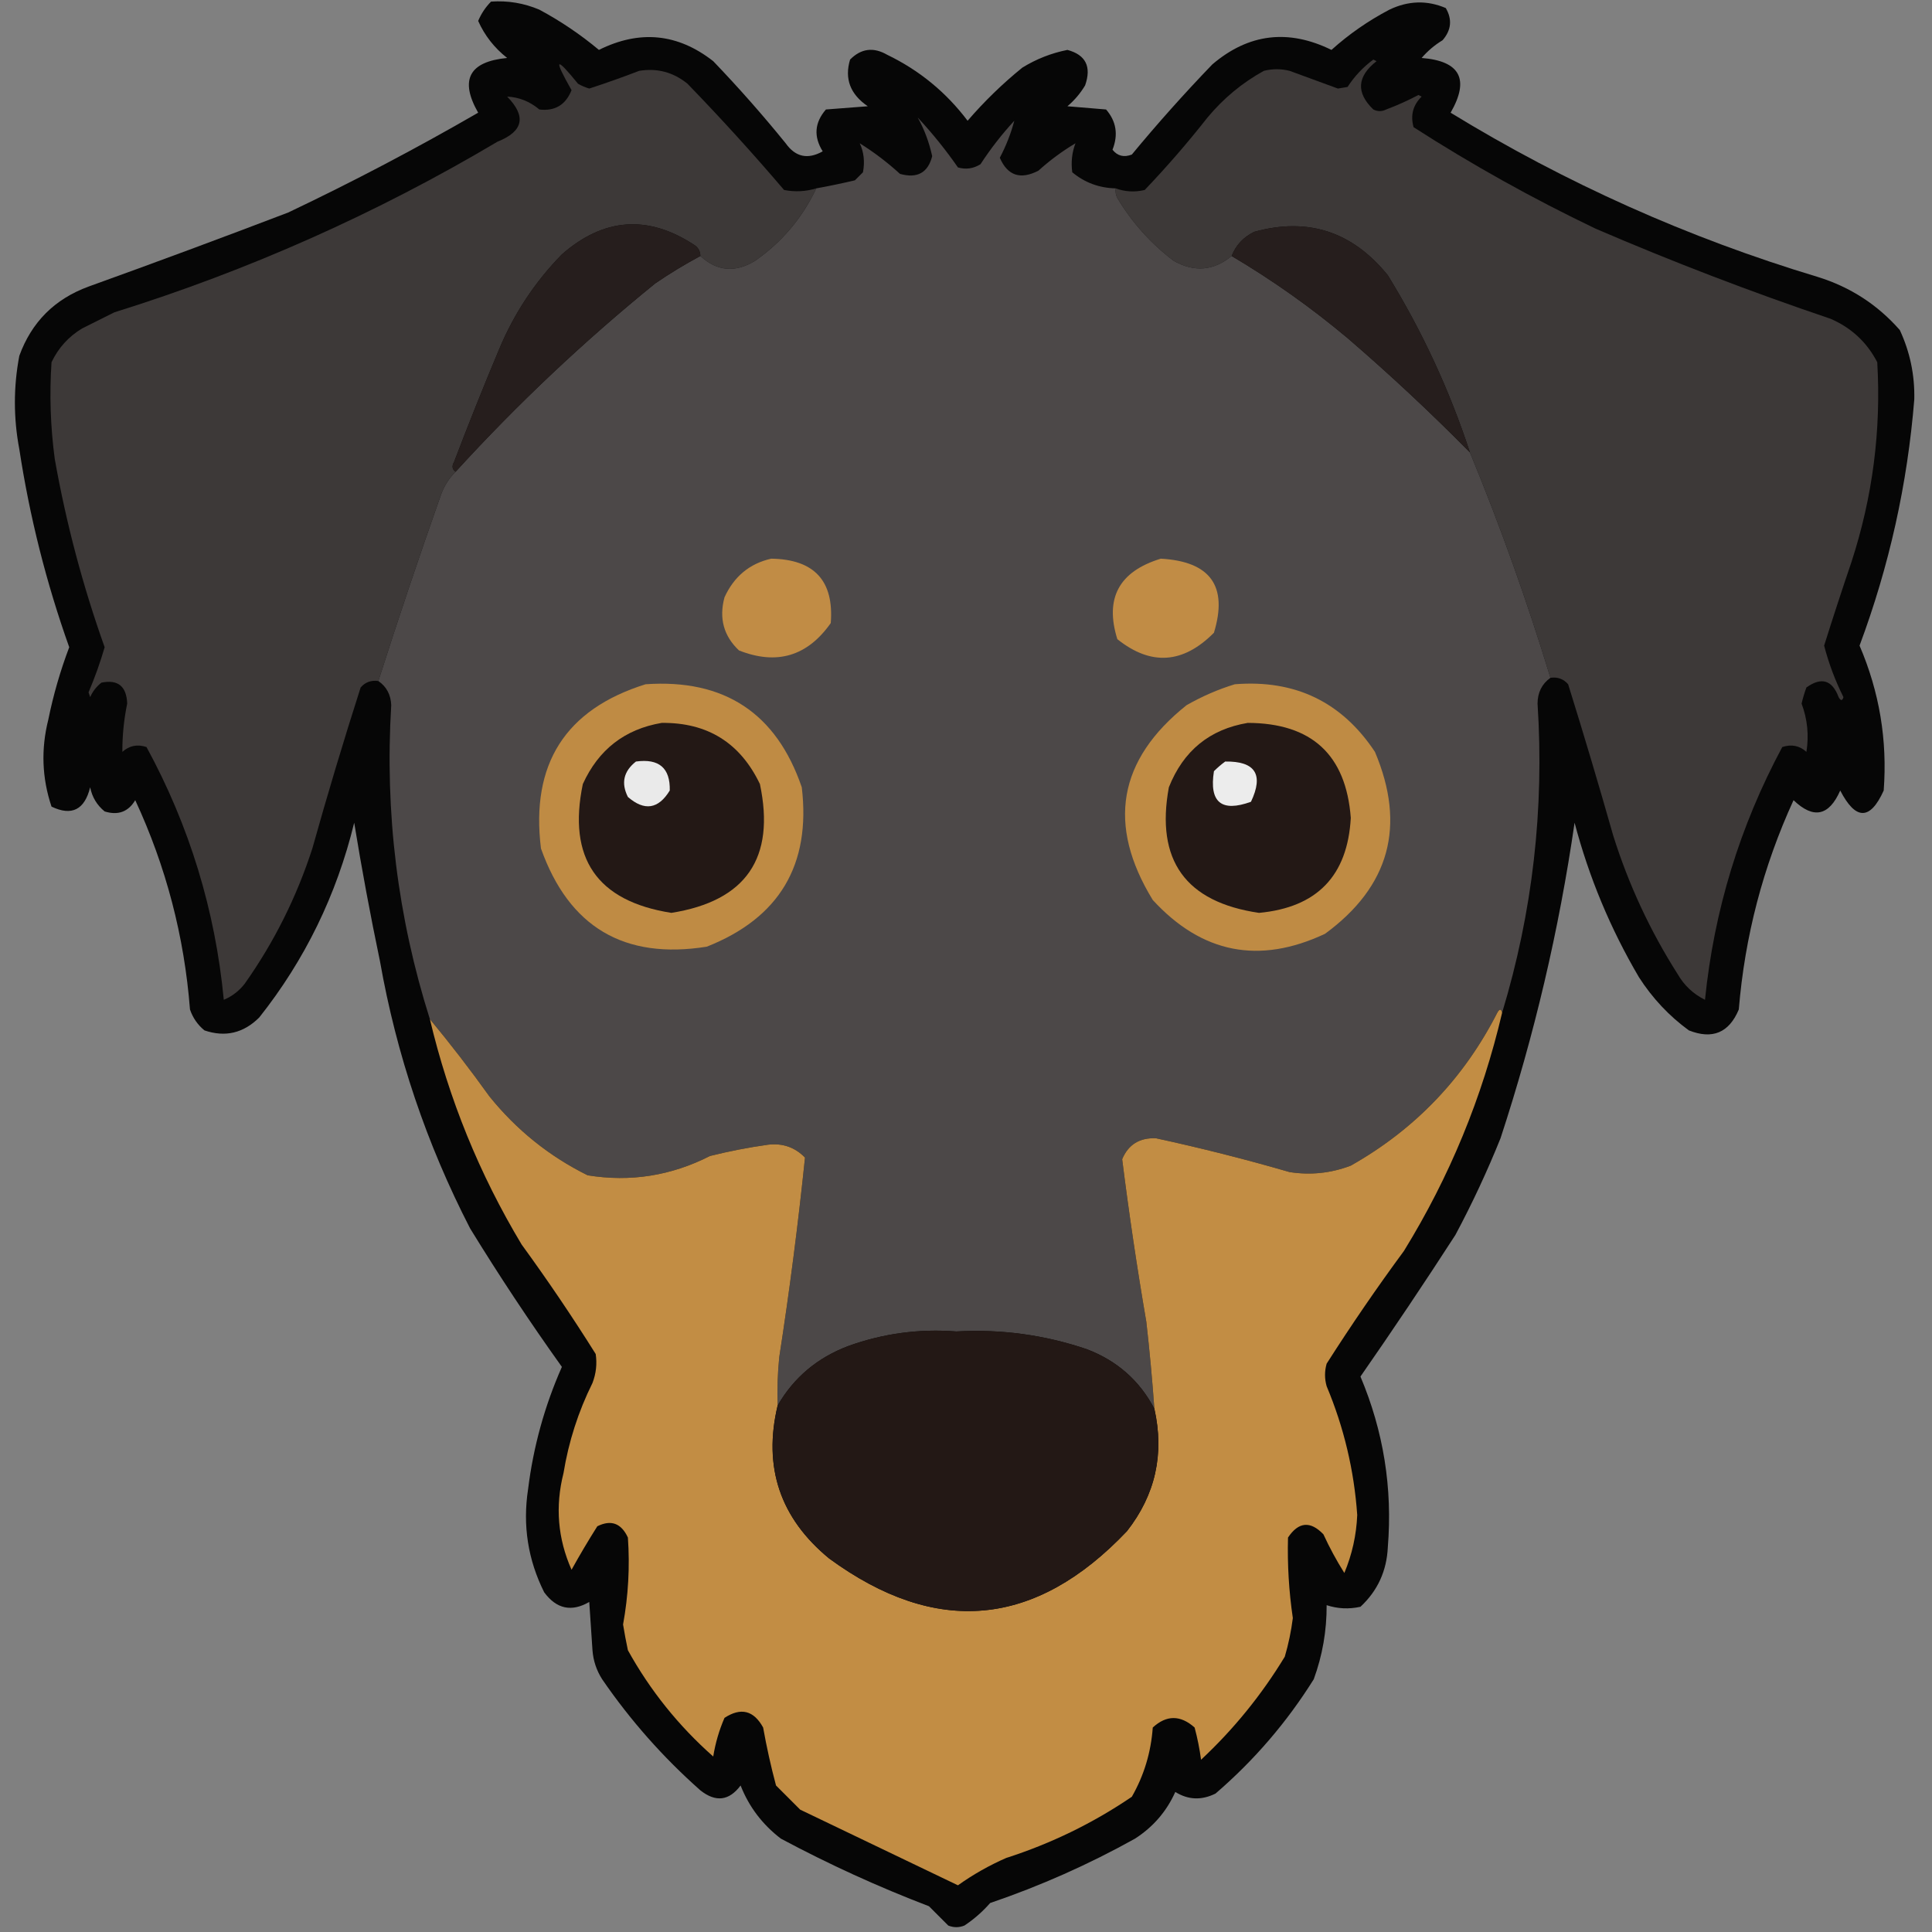 <?xml version="1.0" encoding="UTF-8"?>
<!DOCTYPE svg PUBLIC "-//W3C//DTD SVG 1.1//EN" "http://www.w3.org/Graphics/SVG/1.1/DTD/svg11.dtd">
<svg xmlns="http://www.w3.org/2000/svg" version="1.1" width="600px" height="600px" style="shape-rendering:geometricPrecision; text-rendering:geometricPrecision; image-rendering:optimizeQuality; fill-rule:evenodd; clip-rule:evenodd" xmlns:xlink="http://www.w3.org/1999/xlink">
<rect width="100%" height="100%" fill="#808080" stroke="none"/>
<g><path style="opacity:0.955" fill="#010100" d="M 152.5,0.5 C 157.705,0.134 162.705,0.967 167.5,3C 174.116,6.554 180.282,10.72 186,15.5C 198.648,9.206 210.481,10.372 221.5,19C 229.372,27.203 236.872,35.703 244,44.5C 247.033,48.774 250.867,49.607 255.5,47C 252.63,42.412 252.964,38.078 256.5,34C 260.833,33.667 265.167,33.333 269.5,33C 264.045,29.282 262.212,24.449 264,18.5C 267.415,15.052 271.249,14.552 275.5,17C 285.482,21.814 293.815,28.648 300.5,37.5C 305.684,31.483 311.35,25.983 317.5,21C 321.856,18.32 326.522,16.487 331.5,15.5C 337.19,17.035 339.023,20.701 337,26.5C 335.542,28.96 333.709,31.127 331.5,33C 335.5,33.333 339.5,33.667 343.5,34C 346.67,37.656 347.337,41.822 345.5,46.5C 347.044,48.446 349.044,48.946 351.5,48C 359.462,38.369 367.796,29.035 376.5,20C 387.749,10.42 400.082,8.92 413.5,15.5C 418.937,10.607 424.937,6.441 431.5,3C 437.364,0.195 443.198,0.028 449,2.5C 451.054,6.029 450.721,9.362 448,12.5C 445.555,13.977 443.388,15.81 441.5,18C 453.473,18.947 456.473,24.613 450.5,35C 486.281,56.889 524.281,73.889 564.5,86C 574.585,89.121 583.085,94.621 590,102.5C 593.16,109.299 594.66,116.466 594.5,124C 592.387,150.287 586.72,175.787 577.5,200.5C 583.677,214.895 586.177,229.895 585,245.5C 580.804,254.801 576.304,254.801 571.5,245.5C 568.011,253.441 563.178,254.441 557,248.5C 547.535,269.155 541.868,290.822 540,313.5C 536.988,320.728 531.821,322.895 524.5,320C 518.346,315.511 513.18,310.011 509,303.5C 500.137,288.438 493.47,272.438 489,255.5C 484.168,288.827 476.502,321.494 466,353.5C 461.88,363.741 457.213,373.741 452,383.5C 442.415,398.339 432.581,413.006 422.5,427.5C 429.663,444.479 432.496,462.145 431,480.5C 430.659,487.876 427.825,494.043 422.5,499C 418.909,499.789 415.409,499.622 412,498.5C 412.036,506.434 410.702,514.1 408,521.5C 399.646,534.857 389.479,546.69 377.5,557C 373.152,559.161 368.985,558.995 365,556.5C 362.298,562.54 358.131,567.373 352.5,571C 338.106,579.021 323.106,585.687 307.5,591C 305.129,593.706 302.463,596.039 299.5,598C 297.833,598.667 296.167,598.667 294.5,598C 292.5,596 290.5,594 288.5,592C 272.711,585.961 257.377,578.961 242.5,571C 236.768,566.613 232.602,561.113 230,554.5C 226.427,559.277 222.26,559.777 217.5,556C 205.904,545.739 195.737,534.239 187,521.5C 185.25,518.754 184.25,515.754 184,512.5C 183.667,507.5 183.333,502.5 183,497.5C 177.499,500.692 172.833,499.692 169,494.5C 163.952,484.388 162.285,473.721 164,462.5C 165.63,449.313 169.13,436.646 174.5,424.5C 164.503,410.51 155.003,396.177 146,381.5C 132.478,355.269 123.145,327.602 118,298.5C 114.997,284.138 112.33,269.805 110,255.5C 104.532,277.933 94.699,298.1 80.5,316C 75.605,320.858 69.938,322.192 63.5,320C 61.383,318.269 59.883,316.102 59,313.5C 57.24,290.794 51.574,269.127 42,248.5C 39.839,252.124 36.672,253.291 32.5,252C 30.106,250.048 28.606,247.548 28,244.5C 26.269,251.505 22.269,253.505 16,250.5C 13.032,241.646 12.699,232.646 15,223.5C 16.562,215.815 18.729,208.315 21.5,201C 14.374,180.998 9.208,160.498 6,139.5C 4.165,129.823 4.165,120.156 6,110.5C 9.807,100.026 16.974,92.859 27.5,89C 48.244,81.53 68.91,73.863 89.5,66C 109.609,56.446 129.275,46.113 148.5,35C 142.675,24.801 145.675,19.135 157.5,18C 153.517,14.861 150.517,11.027 148.5,6.5C 149.467,4.21 150.8,2.21 152.5,0.5 Z"/></g>
<g><path style="opacity:1" fill="#3d3938" d="M 253.5,58.5 C 249.197,67.643 242.864,75.143 234.5,81C 228.344,84.759 222.678,84.259 217.5,79.5C 217.489,77.983 216.823,76.816 215.5,76C 201.149,66.637 187.483,67.637 174.5,79C 166.137,87.547 159.637,97.38 155,108.5C 150.138,120.087 145.471,131.754 141,143.5C 140.26,144.749 140.427,145.749 141.5,146.5C 139.512,148.465 138.012,150.798 137,153.5C 130.196,172.746 123.696,192.079 117.5,211.5C 115.278,211.178 113.444,211.845 112,213.5C 106.69,230.075 101.69,246.742 97,263.5C 92.109,278.616 85.109,292.616 76,305.5C 74.261,307.741 72.094,309.408 69.5,310.5C 66.836,282.677 58.836,256.511 45.5,232C 42.653,231.056 40.153,231.556 38,233.5C 37.977,228.486 38.477,223.486 39.5,218.5C 39.301,213.124 36.634,210.958 31.5,212C 29.951,213.214 28.785,214.714 28,216.5C 27.833,216 27.667,215.5 27.5,215C 29.453,210.429 31.12,205.762 32.5,201C 25.698,181.928 20.531,162.428 17,142.5C 15.668,132.529 15.335,122.529 16,112.5C 18.114,108.052 21.281,104.552 25.5,102C 28.833,100.333 32.167,98.667 35.5,97C 77.272,83.969 116.939,66.302 154.5,44C 162.538,40.809 163.538,36.143 157.5,30C 161.202,30.176 164.535,31.509 167.5,34C 172.338,34.579 175.671,32.579 177.5,28C 171.816,18.01 172.482,17.343 179.5,26C 180.609,26.638 181.775,27.138 183,27.5C 188.22,25.806 193.387,23.973 198.5,22C 204.091,21.085 209.091,22.419 213.5,26C 223.869,36.701 233.869,47.701 243.5,59C 246.888,59.659 250.221,59.492 253.5,58.5 Z"/></g>
<g><path style="opacity:1" fill="#3d3938" d="M 481.5,210.5 C 474.281,186.737 465.948,163.404 456.5,140.5C 450.134,121.105 441.634,102.772 431,85.5C 419.989,71.893 406.156,67.393 389.5,72C 386.134,73.652 383.801,76.152 382.5,79.5C 376.908,84.114 370.908,84.614 364.5,81C 357.397,75.619 351.564,69.119 347,61.5C 346.517,60.552 346.351,59.552 346.5,58.5C 349.408,59.569 352.408,59.736 355.5,59C 362.373,51.795 368.873,44.295 375,36.5C 379.959,30.535 385.792,25.702 392.5,22C 395.167,21.333 397.833,21.333 400.5,22C 405.52,23.846 410.52,25.68 415.5,27.5C 416.5,27.333 417.5,27.167 418.5,27C 420.645,23.688 423.312,20.854 426.5,18.5C 426.833,18.667 427.167,18.833 427.5,19C 421.417,23.771 421.084,28.771 426.5,34C 427.833,34.667 429.167,34.667 430.5,34C 433.951,32.703 437.285,31.203 440.5,29.5C 440.833,29.667 441.167,29.833 441.5,30C 438.806,32.653 437.973,35.82 439,39.5C 457.107,51.141 475.941,61.641 495.5,71C 519.442,81.315 543.775,90.648 568.5,99C 574.97,101.806 579.804,106.306 583,112.5C 584.235,133.66 581.569,154.327 575,174.5C 572.07,183.125 569.236,191.791 566.5,200.5C 567.941,206.048 569.941,211.381 572.5,216.5C 572.154,217.696 571.654,217.696 571,216.5C 568.996,211.164 565.663,210.164 561,213.5C 560.399,215.137 559.899,216.803 559.5,218.5C 561.32,223.368 561.82,228.368 561,233.5C 558.847,231.556 556.347,231.056 553.5,232C 540.314,256.575 532.314,282.742 529.5,310.5C 525.859,308.693 523.026,306.026 521,302.5C 512.469,289.1 505.802,274.767 501,259.5C 496.536,243.774 491.869,228.107 487,212.5C 485.556,210.845 483.722,210.178 481.5,210.5 Z"/></g>
<g><path style="opacity:1" fill="#4c4848" d="M 346.5,58.5 C 346.351,59.552 346.517,60.552 347,61.5C 351.564,69.119 357.397,75.619 364.5,81C 370.908,84.614 376.908,84.114 382.5,79.5C 395.176,87.004 407.176,95.504 418.5,105C 431.639,116.305 444.306,128.138 456.5,140.5C 465.948,163.404 474.281,186.737 481.5,210.5C 478.854,212.398 477.52,215.065 477.5,218.5C 479.625,251.271 475.958,283.271 466.5,314.5C 466.19,313.262 465.69,313.262 465,314.5C 454.604,334.896 439.438,350.729 419.5,362C 413.357,364.345 407.024,365.011 400.5,364C 386.79,360.02 372.957,356.52 359,353.5C 353.906,353.288 350.406,355.455 348.5,360C 350.617,376.871 353.117,393.705 356,410.5C 357.023,419.49 357.856,428.49 358.5,437.5C 353.9,428.741 346.9,422.574 337.5,419C 324.368,414.553 310.868,412.719 297,413.5C 285.475,412.609 274.308,414.109 263.5,418C 253.855,421.623 246.522,427.79 241.5,436.5C 241.334,431.489 241.501,426.489 242,421.5C 245.199,400.856 247.865,380.19 250,359.5C 246.88,356.292 243.046,354.959 238.5,355.5C 232.45,356.349 226.45,357.515 220.5,359C 208.414,365.154 195.747,367.154 182.5,365C 170.6,359.112 160.434,350.945 152,340.5C 146.033,332.173 139.866,324.173 133.5,316.5C 123.48,284.847 119.48,252.347 121.5,219C 121.376,215.748 120.042,213.248 117.5,211.5C 123.696,192.079 130.196,172.746 137,153.5C 138.012,150.798 139.512,148.465 141.5,146.5C 160.708,125.459 181.375,105.959 203.5,88C 208.056,84.893 212.723,82.06 217.5,79.5C 222.678,84.259 228.344,84.759 234.5,81C 242.864,75.143 249.197,67.643 253.5,58.5C 257.504,57.776 261.504,56.943 265.5,56C 266.333,55.167 267.167,54.333 268,53.5C 268.616,50.242 268.283,47.242 267,44.5C 271.451,47.283 275.617,50.45 279.5,54C 284.855,55.495 288.189,53.661 289.5,48.5C 288.538,44.129 287.038,40.129 285,36.5C 289.546,41.377 293.713,46.544 297.5,52C 299.971,52.706 302.305,52.373 304.5,51C 307.618,46.214 311.118,41.714 315,37.5C 313.965,41.42 312.465,45.254 310.5,49C 312.915,54.564 316.915,55.897 322.5,53C 326.052,49.781 329.885,46.948 334,44.5C 332.909,47.328 332.575,50.328 333,53.5C 336.859,56.715 341.359,58.381 346.5,58.5 Z"/></g>
<g><path style="opacity:1" fill="#261e1d" d="M 217.5,79.5 C 212.723,82.06 208.056,84.893 203.5,88C 181.375,105.959 160.708,125.459 141.5,146.5C 140.427,145.749 140.26,144.749 141,143.5C 145.471,131.754 150.138,120.087 155,108.5C 159.637,97.38 166.137,87.547 174.5,79C 187.483,67.637 201.149,66.637 215.5,76C 216.823,76.816 217.489,77.983 217.5,79.5 Z"/></g>
<g><path style="opacity:1" fill="#261e1d" d="M 456.5,140.5 C 444.306,128.138 431.639,116.305 418.5,105C 407.176,95.504 395.176,87.004 382.5,79.5C 383.801,76.152 386.134,73.652 389.5,72C 406.156,67.393 419.989,71.893 431,85.5C 441.634,102.772 450.134,121.105 456.5,140.5 Z"/></g>
<g><path style="opacity:1" fill="#c18c45" d="M 239.5,173.5 C 252.869,173.697 259.036,180.364 258,193.5C 250.754,203.803 241.254,206.637 229.5,202C 224.741,197.509 223.241,192.009 225,185.5C 227.964,179.019 232.797,175.019 239.5,173.5 Z"/></g>
<g><path style="opacity:1" fill="#c18c45" d="M 360.5,173.5 C 375.909,174.366 381.409,182.033 377,196.5C 367.422,206.163 357.422,206.829 347,198.5C 343.025,185.791 347.525,177.457 360.5,173.5 Z"/></g>
<g><path style="opacity:1" fill="#bf8b44" d="M 200.5,212.5 C 224.95,210.798 241.117,221.465 249,244.5C 251.872,268.592 242.038,285.092 219.5,294C 193.856,298.096 176.689,287.929 168,263.5C 164.76,237.275 175.594,220.275 200.5,212.5 Z"/></g>
<g><path style="opacity:1" fill="#bf8b44" d="M 383.5,212.5 C 402.228,211.007 416.728,218.007 427,233.5C 436.717,256.47 431.55,275.303 411.5,290C 391.077,299.602 373.243,296.102 358,279.5C 343.712,256.151 347.212,235.984 368.5,219C 373.367,216.226 378.367,214.059 383.5,212.5 Z"/></g>
<g><path style="opacity:1" fill="#231815" d="M 205.5,224.5 C 219.709,224.354 229.876,230.688 236,243.5C 240.855,266.478 231.689,279.811 208.5,283.5C 185.382,279.867 176.215,266.534 181,243.5C 185.873,232.781 194.039,226.447 205.5,224.5 Z"/></g>
<g><path style="opacity:1" fill="#231815" d="M 387.5,224.5 C 407.357,224.565 418.023,234.399 419.5,254C 418.509,271.992 409.009,281.825 391,283.5C 368.167,280.161 358.833,267.161 363,244.5C 367.506,233.145 375.673,226.478 387.5,224.5 Z"/></g>
<g><path style="opacity:1" fill="#eaeaea" d="M 197.5,236.5 C 204.669,235.513 208.169,238.513 208,245.5C 204.468,251.29 200.135,251.957 195,247.5C 192.826,243.193 193.659,239.526 197.5,236.5 Z"/></g>
<g><path style="opacity:1" fill="#ececec" d="M 380.5,236.5 C 389.85,236.365 392.517,240.532 388.5,249C 379.319,252.325 375.485,249.158 377,239.5C 378.145,238.364 379.312,237.364 380.5,236.5 Z"/></g>
<g><path style="opacity:1" fill="#c28d44" d="M 466.5,314.5 C 460.332,340.843 450.165,365.509 436,388.5C 427.609,399.892 419.609,411.559 412,423.5C 411.333,425.833 411.333,428.167 412,430.5C 417.368,443.306 420.535,456.639 421.5,470.5C 421.236,476.753 419.903,482.753 417.5,488.5C 415.079,484.66 412.912,480.66 411,476.5C 406.939,472.263 403.272,472.597 400,477.5C 399.78,485.86 400.28,494.193 401.5,502.5C 400.988,506.573 400.155,510.573 399,514.5C 391.788,526.376 383.121,537.042 373,546.5C 372.548,543.123 371.882,539.789 371,536.5C 366.594,532.577 362.261,532.577 358,536.5C 357.446,544.23 355.279,551.397 351.5,558C 339.451,566.191 326.451,572.524 312.5,577C 307.175,579.327 302.175,582.16 297.5,585.5C 281.198,577.683 264.864,569.849 248.5,562C 246,559.5 243.5,557 241,554.5C 239.412,548.562 238.079,542.562 237,536.5C 234.078,531.178 230.078,530.178 225,533.5C 223.331,537.346 222.164,541.346 221.5,545.5C 210.756,536.001 201.923,525.001 195,512.5C 194.436,509.845 193.936,507.179 193.5,504.5C 195.13,495.555 195.63,486.555 195,477.5C 192.94,473.045 189.773,471.878 185.5,474C 182.707,478.418 180.041,482.918 177.5,487.5C 173.213,477.835 172.379,467.835 175,457.5C 176.595,447.714 179.595,438.38 184,429.5C 185.124,426.558 185.458,423.558 185,420.5C 177.725,408.893 170.058,397.56 162,386.5C 148.886,364.661 139.386,341.328 133.5,316.5C 139.866,324.173 146.033,332.173 152,340.5C 160.434,350.945 170.6,359.112 182.5,365C 195.747,367.154 208.414,365.154 220.5,359C 226.45,357.515 232.45,356.349 238.5,355.5C 243.046,354.959 246.88,356.292 250,359.5C 247.865,380.19 245.199,400.856 242,421.5C 241.501,426.489 241.334,431.489 241.5,436.5C 236.94,455.653 242.273,471.487 257.5,484C 290.733,508.327 321.567,505.494 350,475.5C 358.818,464.224 361.651,451.557 358.5,437.5C 357.856,428.49 357.023,419.49 356,410.5C 353.117,393.705 350.617,376.871 348.5,360C 350.406,355.455 353.906,353.288 359,353.5C 372.957,356.52 386.79,360.02 400.5,364C 407.024,365.011 413.357,364.345 419.5,362C 439.438,350.729 454.604,334.896 465,314.5C 465.69,313.262 466.19,313.262 466.5,314.5 Z"/></g>
<g><path style="opacity:1" fill="#231815" d="M 358.5,437.5 C 361.651,451.557 358.818,464.224 350,475.5C 321.567,505.494 290.733,508.327 257.5,484C 242.273,471.487 236.94,455.653 241.5,436.5C 246.522,427.79 253.855,421.623 263.5,418C 274.308,414.109 285.475,412.609 297,413.5C 310.868,412.719 324.368,414.553 337.5,419C 346.9,422.574 353.9,428.741 358.5,437.5 Z"/></g>
</svg>
